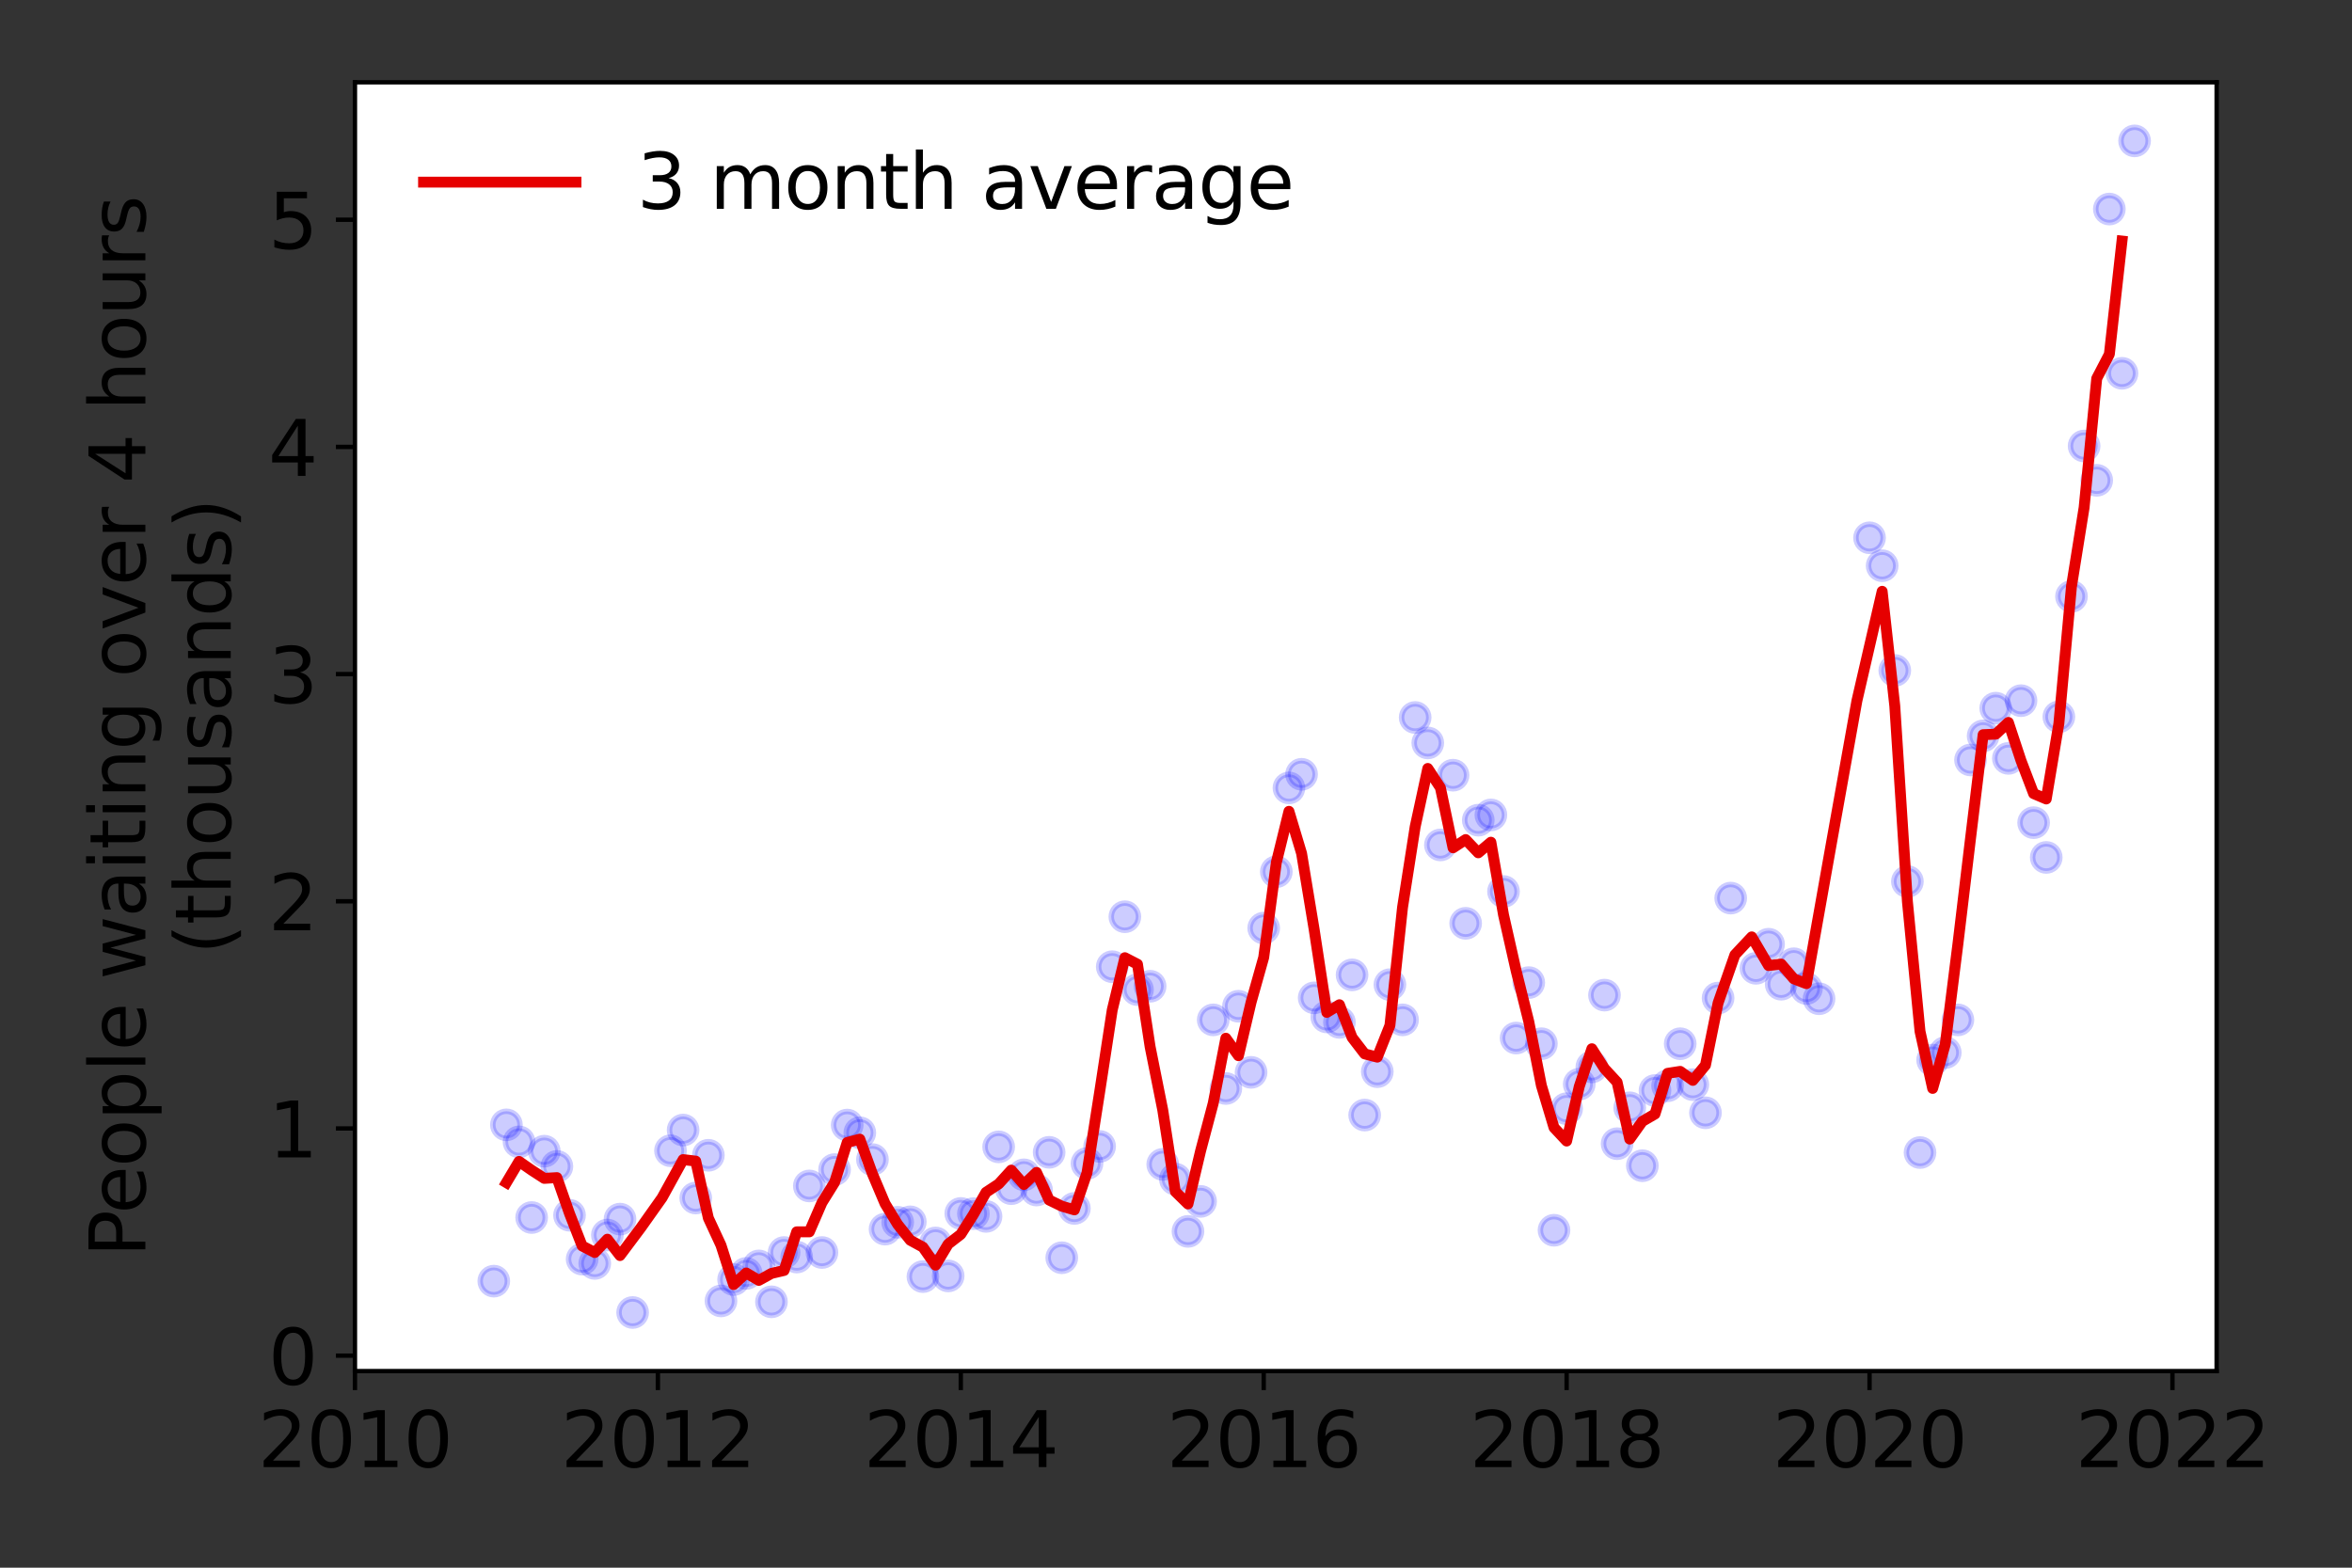 <?xml version="1.0" encoding="utf-8" standalone="no"?>
<!DOCTYPE svg PUBLIC "-//W3C//DTD SVG 1.1//EN"
  "http://www.w3.org/Graphics/SVG/1.1/DTD/svg11.dtd">
<svg height="288pt" version="1.1" viewBox="0 0 432 288" width="432pt" xmlns="http://www.w3.org/2000/svg" xmlns:xlink="http://www.w3.org/1999/xlink">
 <rect x="0" y="0" width="432" height="288" fill="#333333" stroke="none"/>
 <defs>
  <style type="text/css">*{stroke-linecap:butt;stroke-linejoin:round;}</style>
 </defs>
 <g id="figure_1">
  <g id="patch_1">
   <path d="M 0 288 
L 432 288 
L 432 0 
L 0 0 
z
" style="fill:none;"/>
  </g>
  <g id="axes_1">
   <g id="patch_2">
    <path d="M 65.195 251.88 
L 407.137 251.88 
L 407.137 15.12 
L 65.195 15.12 
z
" style="fill:#ffffff;"/>
   </g>
   <g id="matplotlib.axis_1">
    <g id="xtick_1">
     <g id="line2d_1">
      <defs>
       <path d="M 0 0 
L 0 3.5 
" id="m768b452437" style="stroke:#000000;stroke-width:0.8;"/>
      </defs>
      <g>
       <use style="stroke:#000000;stroke-width:0.8;" x="65.195" xlink:href="#m768b452437" y="251.88"/>
      </g>
     </g>
     <g id="text_1">
      <!-- 2010 -->
      <g transform="translate(47.38 269.518)scale(0.14 -0.14)">
       <defs>
        <path d="M 1228 531 
L 3431 531 
L 3431 0 
L 469 0 
L 469 531 
Q 828 903 1448 1529 
Q 2069 2156 2228 2338 
Q 2531 2678 2651 2914 
Q 2772 3150 2772 3378 
Q 2772 3750 2511 3984 
Q 2250 4219 1831 4219 
Q 1534 4219 1204 4116 
Q 875 4013 500 3803 
L 500 4441 
Q 881 4594 1212 4672 
Q 1544 4750 1819 4750 
Q 2544 4750 2975 4387 
Q 3406 4025 3406 3419 
Q 3406 3131 3298 2873 
Q 3191 2616 2906 2266 
Q 2828 2175 2409 1742 
Q 1991 1309 1228 531 
z
" id="DejaVuSans-32" transform="scale(0.016)"/>
        <path d="M 2034 4250 
Q 1547 4250 1301 3770 
Q 1056 3291 1056 2328 
Q 1056 1369 1301 889 
Q 1547 409 2034 409 
Q 2525 409 2770 889 
Q 3016 1369 3016 2328 
Q 3016 3291 2770 3770 
Q 2525 4250 2034 4250 
z
M 2034 4750 
Q 2819 4750 3233 4129 
Q 3647 3509 3647 2328 
Q 3647 1150 3233 529 
Q 2819 -91 2034 -91 
Q 1250 -91 836 529 
Q 422 1150 422 2328 
Q 422 3509 836 4129 
Q 1250 4750 2034 4750 
z
" id="DejaVuSans-30" transform="scale(0.016)"/>
        <path d="M 794 531 
L 1825 531 
L 1825 4091 
L 703 3866 
L 703 4441 
L 1819 4666 
L 2450 4666 
L 2450 531 
L 3481 531 
L 3481 0 
L 794 0 
L 794 531 
z
" id="DejaVuSans-31" transform="scale(0.016)"/>
       </defs>
       <use xlink:href="#DejaVuSans-32"/>
       <use x="63.623" xlink:href="#DejaVuSans-30"/>
       <use x="127.246" xlink:href="#DejaVuSans-31"/>
       <use x="190.869" xlink:href="#DejaVuSans-30"/>
      </g>
     </g>
    </g>
    <g id="xtick_2">
     <g id="line2d_2">
      <g>
       <use style="stroke:#000000;stroke-width:0.8;" x="120.833" xlink:href="#m768b452437" y="251.88"/>
      </g>
     </g>
     <g id="text_2">
      <!-- 2012 -->
      <g transform="translate(103.018 269.518)scale(0.14 -0.14)">
       <use xlink:href="#DejaVuSans-32"/>
       <use x="63.623" xlink:href="#DejaVuSans-30"/>
       <use x="127.246" xlink:href="#DejaVuSans-31"/>
       <use x="190.869" xlink:href="#DejaVuSans-32"/>
      </g>
     </g>
    </g>
    <g id="xtick_3">
     <g id="line2d_3">
      <g>
       <use style="stroke:#000000;stroke-width:0.8;" x="176.471" xlink:href="#m768b452437" y="251.88"/>
      </g>
     </g>
     <g id="text_3">
      <!-- 2014 -->
      <g transform="translate(158.656 269.518)scale(0.14 -0.14)">
       <defs>
        <path d="M 2419 4116 
L 825 1625 
L 2419 1625 
L 2419 4116 
z
M 2253 4666 
L 3047 4666 
L 3047 1625 
L 3713 1625 
L 3713 1100 
L 3047 1100 
L 3047 0 
L 2419 0 
L 2419 1100 
L 313 1100 
L 313 1709 
L 2253 4666 
z
" id="DejaVuSans-34" transform="scale(0.016)"/>
       </defs>
       <use xlink:href="#DejaVuSans-32"/>
       <use x="63.623" xlink:href="#DejaVuSans-30"/>
       <use x="127.246" xlink:href="#DejaVuSans-31"/>
       <use x="190.869" xlink:href="#DejaVuSans-34"/>
      </g>
     </g>
    </g>
    <g id="xtick_4">
     <g id="line2d_4">
      <g>
       <use style="stroke:#000000;stroke-width:0.8;" x="232.109" xlink:href="#m768b452437" y="251.88"/>
      </g>
     </g>
     <g id="text_4">
      <!-- 2016 -->
      <g transform="translate(214.294 269.518)scale(0.14 -0.14)">
       <defs>
        <path d="M 2113 2584 
Q 1688 2584 1439 2293 
Q 1191 2003 1191 1497 
Q 1191 994 1439 701 
Q 1688 409 2113 409 
Q 2538 409 2786 701 
Q 3034 994 3034 1497 
Q 3034 2003 2786 2293 
Q 2538 2584 2113 2584 
z
M 3366 4563 
L 3366 3988 
Q 3128 4100 2886 4159 
Q 2644 4219 2406 4219 
Q 1781 4219 1451 3797 
Q 1122 3375 1075 2522 
Q 1259 2794 1537 2939 
Q 1816 3084 2150 3084 
Q 2853 3084 3261 2657 
Q 3669 2231 3669 1497 
Q 3669 778 3244 343 
Q 2819 -91 2113 -91 
Q 1303 -91 875 529 
Q 447 1150 447 2328 
Q 447 3434 972 4092 
Q 1497 4750 2381 4750 
Q 2619 4750 2861 4703 
Q 3103 4656 3366 4563 
z
" id="DejaVuSans-36" transform="scale(0.016)"/>
       </defs>
       <use xlink:href="#DejaVuSans-32"/>
       <use x="63.623" xlink:href="#DejaVuSans-30"/>
       <use x="127.246" xlink:href="#DejaVuSans-31"/>
       <use x="190.869" xlink:href="#DejaVuSans-36"/>
      </g>
     </g>
    </g>
    <g id="xtick_5">
     <g id="line2d_5">
      <g>
       <use style="stroke:#000000;stroke-width:0.8;" x="287.747" xlink:href="#m768b452437" y="251.88"/>
      </g>
     </g>
     <g id="text_5">
      <!-- 2018 -->
      <g transform="translate(269.932 269.518)scale(0.14 -0.14)">
       <defs>
        <path d="M 2034 2216 
Q 1584 2216 1326 1975 
Q 1069 1734 1069 1313 
Q 1069 891 1326 650 
Q 1584 409 2034 409 
Q 2484 409 2743 651 
Q 3003 894 3003 1313 
Q 3003 1734 2745 1975 
Q 2488 2216 2034 2216 
z
M 1403 2484 
Q 997 2584 770 2862 
Q 544 3141 544 3541 
Q 544 4100 942 4425 
Q 1341 4750 2034 4750 
Q 2731 4750 3128 4425 
Q 3525 4100 3525 3541 
Q 3525 3141 3298 2862 
Q 3072 2584 2669 2484 
Q 3125 2378 3379 2068 
Q 3634 1759 3634 1313 
Q 3634 634 3220 271 
Q 2806 -91 2034 -91 
Q 1263 -91 848 271 
Q 434 634 434 1313 
Q 434 1759 690 2068 
Q 947 2378 1403 2484 
z
M 1172 3481 
Q 1172 3119 1398 2916 
Q 1625 2713 2034 2713 
Q 2441 2713 2670 2916 
Q 2900 3119 2900 3481 
Q 2900 3844 2670 4047 
Q 2441 4250 2034 4250 
Q 1625 4250 1398 4047 
Q 1172 3844 1172 3481 
z
" id="DejaVuSans-38" transform="scale(0.016)"/>
       </defs>
       <use xlink:href="#DejaVuSans-32"/>
       <use x="63.623" xlink:href="#DejaVuSans-30"/>
       <use x="127.246" xlink:href="#DejaVuSans-31"/>
       <use x="190.869" xlink:href="#DejaVuSans-38"/>
      </g>
     </g>
    </g>
    <g id="xtick_6">
     <g id="line2d_6">
      <g>
       <use style="stroke:#000000;stroke-width:0.8;" x="343.385" xlink:href="#m768b452437" y="251.88"/>
      </g>
     </g>
     <g id="text_6">
      <!-- 2020 -->
      <g transform="translate(325.57 269.518)scale(0.14 -0.14)">
       <use xlink:href="#DejaVuSans-32"/>
       <use x="63.623" xlink:href="#DejaVuSans-30"/>
       <use x="127.246" xlink:href="#DejaVuSans-32"/>
       <use x="190.869" xlink:href="#DejaVuSans-30"/>
      </g>
     </g>
    </g>
    <g id="xtick_7">
     <g id="line2d_7">
      <g>
       <use style="stroke:#000000;stroke-width:0.8;" x="399.023" xlink:href="#m768b452437" y="251.88"/>
      </g>
     </g>
     <g id="text_7">
      <!-- 2022 -->
      <g transform="translate(381.208 269.518)scale(0.14 -0.14)">
       <use xlink:href="#DejaVuSans-32"/>
       <use x="63.623" xlink:href="#DejaVuSans-30"/>
       <use x="127.246" xlink:href="#DejaVuSans-32"/>
       <use x="190.869" xlink:href="#DejaVuSans-32"/>
      </g>
     </g>
    </g>
   </g>
   <g id="matplotlib.axis_2">
    <g id="ytick_1">
     <g id="line2d_8">
      <defs>
       <path d="M 0 0 
L -3.5 0 
" id="m86d248a965" style="stroke:#000000;stroke-width:0.8;"/>
      </defs>
      <g>
       <use style="stroke:#000000;stroke-width:0.8;" x="65.195" xlink:href="#m86d248a965" y="249.048"/>
      </g>
     </g>
     <g id="text_8">
      <!-- 0 -->
      <g transform="translate(49.288 254.367)scale(0.14 -0.14)">
       <use xlink:href="#DejaVuSans-30"/>
      </g>
     </g>
    </g>
    <g id="ytick_2">
     <g id="line2d_9">
      <g>
       <use style="stroke:#000000;stroke-width:0.8;" x="65.195" xlink:href="#m86d248a965" y="207.311"/>
      </g>
     </g>
     <g id="text_9">
      <!-- 1 -->
      <g transform="translate(49.288 212.63)scale(0.14 -0.14)">
       <use xlink:href="#DejaVuSans-31"/>
      </g>
     </g>
    </g>
    <g id="ytick_3">
     <g id="line2d_10">
      <g>
       <use style="stroke:#000000;stroke-width:0.8;" x="65.195" xlink:href="#m86d248a965" y="165.575"/>
      </g>
     </g>
     <g id="text_10">
      <!-- 2 -->
      <g transform="translate(49.288 170.894)scale(0.14 -0.14)">
       <use xlink:href="#DejaVuSans-32"/>
      </g>
     </g>
    </g>
    <g id="ytick_4">
     <g id="line2d_11">
      <g>
       <use style="stroke:#000000;stroke-width:0.8;" x="65.195" xlink:href="#m86d248a965" y="123.838"/>
      </g>
     </g>
     <g id="text_11">
      <!-- 3 -->
      <g transform="translate(49.288 129.157)scale(0.14 -0.14)">
       <defs>
        <path d="M 2597 2516 
Q 3050 2419 3304 2112 
Q 3559 1806 3559 1356 
Q 3559 666 3084 287 
Q 2609 -91 1734 -91 
Q 1441 -91 1130 -33 
Q 819 25 488 141 
L 488 750 
Q 750 597 1062 519 
Q 1375 441 1716 441 
Q 2309 441 2620 675 
Q 2931 909 2931 1356 
Q 2931 1769 2642 2001 
Q 2353 2234 1838 2234 
L 1294 2234 
L 1294 2753 
L 1863 2753 
Q 2328 2753 2575 2939 
Q 2822 3125 2822 3475 
Q 2822 3834 2567 4026 
Q 2313 4219 1838 4219 
Q 1578 4219 1281 4162 
Q 984 4106 628 3988 
L 628 4550 
Q 988 4650 1302 4700 
Q 1616 4750 1894 4750 
Q 2613 4750 3031 4423 
Q 3450 4097 3450 3541 
Q 3450 3153 3228 2886 
Q 3006 2619 2597 2516 
z
" id="DejaVuSans-33" transform="scale(0.016)"/>
       </defs>
       <use xlink:href="#DejaVuSans-33"/>
      </g>
     </g>
    </g>
    <g id="ytick_5">
     <g id="line2d_12">
      <g>
       <use style="stroke:#000000;stroke-width:0.8;" x="65.195" xlink:href="#m86d248a965" y="82.101"/>
      </g>
     </g>
     <g id="text_12">
      <!-- 4 -->
      <g transform="translate(49.288 87.42)scale(0.14 -0.14)">
       <use xlink:href="#DejaVuSans-34"/>
      </g>
     </g>
    </g>
    <g id="ytick_6">
     <g id="line2d_13">
      <g>
       <use style="stroke:#000000;stroke-width:0.8;" x="65.195" xlink:href="#m86d248a965" y="40.364"/>
      </g>
     </g>
     <g id="text_13">
      <!-- 5 -->
      <g transform="translate(49.288 45.683)scale(0.14 -0.14)">
       <defs>
        <path d="M 691 4666 
L 3169 4666 
L 3169 4134 
L 1269 4134 
L 1269 2991 
Q 1406 3038 1543 3061 
Q 1681 3084 1819 3084 
Q 2600 3084 3056 2656 
Q 3513 2228 3513 1497 
Q 3513 744 3044 326 
Q 2575 -91 1722 -91 
Q 1428 -91 1123 -41 
Q 819 9 494 109 
L 494 744 
Q 775 591 1075 516 
Q 1375 441 1709 441 
Q 2250 441 2565 725 
Q 2881 1009 2881 1497 
Q 2881 1984 2565 2268 
Q 2250 2553 1709 2553 
Q 1456 2553 1204 2497 
Q 953 2441 691 2322 
L 691 4666 
z
" id="DejaVuSans-35" transform="scale(0.016)"/>
       </defs>
       <use xlink:href="#DejaVuSans-35"/>
      </g>
     </g>
    </g>
    <g id="text_14">
     <!-- People waiting over 4 hours -->
     <g transform="translate(26.699 230.925)rotate(-90)scale(0.14 -0.14)">
      <defs>
       <path d="M 1259 4147 
L 1259 2394 
L 2053 2394 
Q 2494 2394 2734 2622 
Q 2975 2850 2975 3272 
Q 2975 3691 2734 3919 
Q 2494 4147 2053 4147 
L 1259 4147 
z
M 628 4666 
L 2053 4666 
Q 2838 4666 3239 4311 
Q 3641 3956 3641 3272 
Q 3641 2581 3239 2228 
Q 2838 1875 2053 1875 
L 1259 1875 
L 1259 0 
L 628 0 
L 628 4666 
z
" id="DejaVuSans-50" transform="scale(0.016)"/>
       <path d="M 3597 1894 
L 3597 1613 
L 953 1613 
Q 991 1019 1311 708 
Q 1631 397 2203 397 
Q 2534 397 2845 478 
Q 3156 559 3463 722 
L 3463 178 
Q 3153 47 2828 -22 
Q 2503 -91 2169 -91 
Q 1331 -91 842 396 
Q 353 884 353 1716 
Q 353 2575 817 3079 
Q 1281 3584 2069 3584 
Q 2775 3584 3186 3129 
Q 3597 2675 3597 1894 
z
M 3022 2063 
Q 3016 2534 2758 2815 
Q 2500 3097 2075 3097 
Q 1594 3097 1305 2825 
Q 1016 2553 972 2059 
L 3022 2063 
z
" id="DejaVuSans-65" transform="scale(0.016)"/>
       <path d="M 1959 3097 
Q 1497 3097 1228 2736 
Q 959 2375 959 1747 
Q 959 1119 1226 758 
Q 1494 397 1959 397 
Q 2419 397 2687 759 
Q 2956 1122 2956 1747 
Q 2956 2369 2687 2733 
Q 2419 3097 1959 3097 
z
M 1959 3584 
Q 2709 3584 3137 3096 
Q 3566 2609 3566 1747 
Q 3566 888 3137 398 
Q 2709 -91 1959 -91 
Q 1206 -91 779 398 
Q 353 888 353 1747 
Q 353 2609 779 3096 
Q 1206 3584 1959 3584 
z
" id="DejaVuSans-6f" transform="scale(0.016)"/>
       <path d="M 1159 525 
L 1159 -1331 
L 581 -1331 
L 581 3500 
L 1159 3500 
L 1159 2969 
Q 1341 3281 1617 3432 
Q 1894 3584 2278 3584 
Q 2916 3584 3314 3078 
Q 3713 2572 3713 1747 
Q 3713 922 3314 415 
Q 2916 -91 2278 -91 
Q 1894 -91 1617 61 
Q 1341 213 1159 525 
z
M 3116 1747 
Q 3116 2381 2855 2742 
Q 2594 3103 2138 3103 
Q 1681 3103 1420 2742 
Q 1159 2381 1159 1747 
Q 1159 1113 1420 752 
Q 1681 391 2138 391 
Q 2594 391 2855 752 
Q 3116 1113 3116 1747 
z
" id="DejaVuSans-70" transform="scale(0.016)"/>
       <path d="M 603 4863 
L 1178 4863 
L 1178 0 
L 603 0 
L 603 4863 
z
" id="DejaVuSans-6c" transform="scale(0.016)"/>
       <path id="DejaVuSans-20" transform="scale(0.016)"/>
       <path d="M 269 3500 
L 844 3500 
L 1563 769 
L 2278 3500 
L 2956 3500 
L 3675 769 
L 4391 3500 
L 4966 3500 
L 4050 0 
L 3372 0 
L 2619 2869 
L 1863 0 
L 1184 0 
L 269 3500 
z
" id="DejaVuSans-77" transform="scale(0.016)"/>
       <path d="M 2194 1759 
Q 1497 1759 1228 1600 
Q 959 1441 959 1056 
Q 959 750 1161 570 
Q 1363 391 1709 391 
Q 2188 391 2477 730 
Q 2766 1069 2766 1631 
L 2766 1759 
L 2194 1759 
z
M 3341 1997 
L 3341 0 
L 2766 0 
L 2766 531 
Q 2569 213 2275 61 
Q 1981 -91 1556 -91 
Q 1019 -91 701 211 
Q 384 513 384 1019 
Q 384 1609 779 1909 
Q 1175 2209 1959 2209 
L 2766 2209 
L 2766 2266 
Q 2766 2663 2505 2880 
Q 2244 3097 1772 3097 
Q 1472 3097 1187 3025 
Q 903 2953 641 2809 
L 641 3341 
Q 956 3463 1253 3523 
Q 1550 3584 1831 3584 
Q 2591 3584 2966 3190 
Q 3341 2797 3341 1997 
z
" id="DejaVuSans-61" transform="scale(0.016)"/>
       <path d="M 603 3500 
L 1178 3500 
L 1178 0 
L 603 0 
L 603 3500 
z
M 603 4863 
L 1178 4863 
L 1178 4134 
L 603 4134 
L 603 4863 
z
" id="DejaVuSans-69" transform="scale(0.016)"/>
       <path d="M 1172 4494 
L 1172 3500 
L 2356 3500 
L 2356 3053 
L 1172 3053 
L 1172 1153 
Q 1172 725 1289 603 
Q 1406 481 1766 481 
L 2356 481 
L 2356 0 
L 1766 0 
Q 1100 0 847 248 
Q 594 497 594 1153 
L 594 3053 
L 172 3053 
L 172 3500 
L 594 3500 
L 594 4494 
L 1172 4494 
z
" id="DejaVuSans-74" transform="scale(0.016)"/>
       <path d="M 3513 2113 
L 3513 0 
L 2938 0 
L 2938 2094 
Q 2938 2591 2744 2837 
Q 2550 3084 2163 3084 
Q 1697 3084 1428 2787 
Q 1159 2491 1159 1978 
L 1159 0 
L 581 0 
L 581 3500 
L 1159 3500 
L 1159 2956 
Q 1366 3272 1645 3428 
Q 1925 3584 2291 3584 
Q 2894 3584 3203 3211 
Q 3513 2838 3513 2113 
z
" id="DejaVuSans-6e" transform="scale(0.016)"/>
       <path d="M 2906 1791 
Q 2906 2416 2648 2759 
Q 2391 3103 1925 3103 
Q 1463 3103 1205 2759 
Q 947 2416 947 1791 
Q 947 1169 1205 825 
Q 1463 481 1925 481 
Q 2391 481 2648 825 
Q 2906 1169 2906 1791 
z
M 3481 434 
Q 3481 -459 3084 -895 
Q 2688 -1331 1869 -1331 
Q 1566 -1331 1297 -1286 
Q 1028 -1241 775 -1147 
L 775 -588 
Q 1028 -725 1275 -790 
Q 1522 -856 1778 -856 
Q 2344 -856 2625 -561 
Q 2906 -266 2906 331 
L 2906 616 
Q 2728 306 2450 153 
Q 2172 0 1784 0 
Q 1141 0 747 490 
Q 353 981 353 1791 
Q 353 2603 747 3093 
Q 1141 3584 1784 3584 
Q 2172 3584 2450 3431 
Q 2728 3278 2906 2969 
L 2906 3500 
L 3481 3500 
L 3481 434 
z
" id="DejaVuSans-67" transform="scale(0.016)"/>
       <path d="M 191 3500 
L 800 3500 
L 1894 563 
L 2988 3500 
L 3597 3500 
L 2284 0 
L 1503 0 
L 191 3500 
z
" id="DejaVuSans-76" transform="scale(0.016)"/>
       <path d="M 2631 2963 
Q 2534 3019 2420 3045 
Q 2306 3072 2169 3072 
Q 1681 3072 1420 2755 
Q 1159 2438 1159 1844 
L 1159 0 
L 581 0 
L 581 3500 
L 1159 3500 
L 1159 2956 
Q 1341 3275 1631 3429 
Q 1922 3584 2338 3584 
Q 2397 3584 2469 3576 
Q 2541 3569 2628 3553 
L 2631 2963 
z
" id="DejaVuSans-72" transform="scale(0.016)"/>
       <path d="M 3513 2113 
L 3513 0 
L 2938 0 
L 2938 2094 
Q 2938 2591 2744 2837 
Q 2550 3084 2163 3084 
Q 1697 3084 1428 2787 
Q 1159 2491 1159 1978 
L 1159 0 
L 581 0 
L 581 4863 
L 1159 4863 
L 1159 2956 
Q 1366 3272 1645 3428 
Q 1925 3584 2291 3584 
Q 2894 3584 3203 3211 
Q 3513 2838 3513 2113 
z
" id="DejaVuSans-68" transform="scale(0.016)"/>
       <path d="M 544 1381 
L 544 3500 
L 1119 3500 
L 1119 1403 
Q 1119 906 1312 657 
Q 1506 409 1894 409 
Q 2359 409 2629 706 
Q 2900 1003 2900 1516 
L 2900 3500 
L 3475 3500 
L 3475 0 
L 2900 0 
L 2900 538 
Q 2691 219 2414 64 
Q 2138 -91 1772 -91 
Q 1169 -91 856 284 
Q 544 659 544 1381 
z
M 1991 3584 
L 1991 3584 
z
" id="DejaVuSans-75" transform="scale(0.016)"/>
       <path d="M 2834 3397 
L 2834 2853 
Q 2591 2978 2328 3040 
Q 2066 3103 1784 3103 
Q 1356 3103 1142 2972 
Q 928 2841 928 2578 
Q 928 2378 1081 2264 
Q 1234 2150 1697 2047 
L 1894 2003 
Q 2506 1872 2764 1633 
Q 3022 1394 3022 966 
Q 3022 478 2636 193 
Q 2250 -91 1575 -91 
Q 1294 -91 989 -36 
Q 684 19 347 128 
L 347 722 
Q 666 556 975 473 
Q 1284 391 1588 391 
Q 1994 391 2212 530 
Q 2431 669 2431 922 
Q 2431 1156 2273 1281 
Q 2116 1406 1581 1522 
L 1381 1569 
Q 847 1681 609 1914 
Q 372 2147 372 2553 
Q 372 3047 722 3315 
Q 1072 3584 1716 3584 
Q 2034 3584 2315 3537 
Q 2597 3491 2834 3397 
z
" id="DejaVuSans-73" transform="scale(0.016)"/>
      </defs>
      <use xlink:href="#DejaVuSans-50"/>
      <use x="56.678" xlink:href="#DejaVuSans-65"/>
      <use x="118.201" xlink:href="#DejaVuSans-6f"/>
      <use x="179.383" xlink:href="#DejaVuSans-70"/>
      <use x="242.859" xlink:href="#DejaVuSans-6c"/>
      <use x="270.643" xlink:href="#DejaVuSans-65"/>
      <use x="332.166" xlink:href="#DejaVuSans-20"/>
      <use x="363.953" xlink:href="#DejaVuSans-77"/>
      <use x="445.74" xlink:href="#DejaVuSans-61"/>
      <use x="507.02" xlink:href="#DejaVuSans-69"/>
      <use x="534.803" xlink:href="#DejaVuSans-74"/>
      <use x="574.012" xlink:href="#DejaVuSans-69"/>
      <use x="601.795" xlink:href="#DejaVuSans-6e"/>
      <use x="665.174" xlink:href="#DejaVuSans-67"/>
      <use x="728.65" xlink:href="#DejaVuSans-20"/>
      <use x="760.438" xlink:href="#DejaVuSans-6f"/>
      <use x="821.619" xlink:href="#DejaVuSans-76"/>
      <use x="880.799" xlink:href="#DejaVuSans-65"/>
      <use x="942.322" xlink:href="#DejaVuSans-72"/>
      <use x="983.436" xlink:href="#DejaVuSans-20"/>
      <use x="1015.223" xlink:href="#DejaVuSans-34"/>
      <use x="1078.846" xlink:href="#DejaVuSans-20"/>
      <use x="1110.633" xlink:href="#DejaVuSans-68"/>
      <use x="1174.012" xlink:href="#DejaVuSans-6f"/>
      <use x="1235.193" xlink:href="#DejaVuSans-75"/>
      <use x="1298.572" xlink:href="#DejaVuSans-72"/>
      <use x="1339.686" xlink:href="#DejaVuSans-73"/>
     </g>
     <!-- (thousands) -->
     <g transform="translate(42.376 175.325)rotate(-90)scale(0.14 -0.14)">
      <defs>
       <path d="M 1984 4856 
Q 1566 4138 1362 3434 
Q 1159 2731 1159 2009 
Q 1159 1288 1364 580 
Q 1569 -128 1984 -844 
L 1484 -844 
Q 1016 -109 783 600 
Q 550 1309 550 2009 
Q 550 2706 781 3412 
Q 1013 4119 1484 4856 
L 1984 4856 
z
" id="DejaVuSans-28" transform="scale(0.016)"/>
       <path d="M 2906 2969 
L 2906 4863 
L 3481 4863 
L 3481 0 
L 2906 0 
L 2906 525 
Q 2725 213 2448 61 
Q 2172 -91 1784 -91 
Q 1150 -91 751 415 
Q 353 922 353 1747 
Q 353 2572 751 3078 
Q 1150 3584 1784 3584 
Q 2172 3584 2448 3432 
Q 2725 3281 2906 2969 
z
M 947 1747 
Q 947 1113 1208 752 
Q 1469 391 1925 391 
Q 2381 391 2643 752 
Q 2906 1113 2906 1747 
Q 2906 2381 2643 2742 
Q 2381 3103 1925 3103 
Q 1469 3103 1208 2742 
Q 947 2381 947 1747 
z
" id="DejaVuSans-64" transform="scale(0.016)"/>
       <path d="M 513 4856 
L 1013 4856 
Q 1481 4119 1714 3412 
Q 1947 2706 1947 2009 
Q 1947 1309 1714 600 
Q 1481 -109 1013 -844 
L 513 -844 
Q 928 -128 1133 580 
Q 1338 1288 1338 2009 
Q 1338 2731 1133 3434 
Q 928 4138 513 4856 
z
" id="DejaVuSans-29" transform="scale(0.016)"/>
      </defs>
      <use xlink:href="#DejaVuSans-28"/>
      <use x="39.014" xlink:href="#DejaVuSans-74"/>
      <use x="78.223" xlink:href="#DejaVuSans-68"/>
      <use x="141.602" xlink:href="#DejaVuSans-6f"/>
      <use x="202.783" xlink:href="#DejaVuSans-75"/>
      <use x="266.162" xlink:href="#DejaVuSans-73"/>
      <use x="318.262" xlink:href="#DejaVuSans-61"/>
      <use x="379.541" xlink:href="#DejaVuSans-6e"/>
      <use x="442.92" xlink:href="#DejaVuSans-64"/>
      <use x="506.396" xlink:href="#DejaVuSans-73"/>
      <use x="558.496" xlink:href="#DejaVuSans-29"/>
     </g>
    </g>
   </g>
   <g id="line2d_14">
    <defs>
     <path d="M 0 2.5 
C 0.663 2.5 1.299 2.237 1.768 1.768 
C 2.237 1.299 2.5 0.663 2.5 0 
C 2.5 -0.663 2.237 -1.299 1.768 -1.768 
C 1.299 -2.237 0.663 -2.5 0 -2.5 
C -0.663 -2.5 -1.299 -2.237 -1.768 -1.768 
C -2.237 -1.299 -2.5 -0.663 -2.5 0 
C -2.5 0.663 -2.237 1.299 -1.768 1.768 
C -1.299 2.237 -0.663 2.5 0 2.5 
z
" id="mc123f4f062" style="stroke:#0000ff;stroke-opacity:0.2;"/>
    </defs>
    <g clip-path="url(#p9d16d7fed8)">
     <use style="fill:#0000ff;fill-opacity:0.2;stroke:#0000ff;stroke-opacity:0.2;" x="392.068" xlink:href="#mc123f4f062" y="25.882"/>
     <use style="fill:#0000ff;fill-opacity:0.2;stroke:#0000ff;stroke-opacity:0.2;" x="389.75" xlink:href="#mc123f4f062" y="68.579"/>
     <use style="fill:#0000ff;fill-opacity:0.2;stroke:#0000ff;stroke-opacity:0.2;" x="387.432" xlink:href="#mc123f4f062" y="38.403"/>
     <use style="fill:#0000ff;fill-opacity:0.2;stroke:#0000ff;stroke-opacity:0.2;" x="385.114" xlink:href="#mc123f4f062" y="88.237"/>
     <use style="fill:#0000ff;fill-opacity:0.2;stroke:#0000ff;stroke-opacity:0.2;" x="382.795" xlink:href="#mc123f4f062" y="81.934"/>
     <use style="fill:#0000ff;fill-opacity:0.2;stroke:#0000ff;stroke-opacity:0.2;" x="380.477" xlink:href="#mc123f4f062" y="109.564"/>
     <use style="fill:#0000ff;fill-opacity:0.2;stroke:#0000ff;stroke-opacity:0.2;" x="378.159" xlink:href="#mc123f4f062" y="131.684"/>
     <use style="fill:#0000ff;fill-opacity:0.2;stroke:#0000ff;stroke-opacity:0.2;" x="375.841" xlink:href="#mc123f4f062" y="157.519"/>
     <use style="fill:#0000ff;fill-opacity:0.2;stroke:#0000ff;stroke-opacity:0.2;" x="373.522" xlink:href="#mc123f4f062" y="151.134"/>
     <use style="fill:#0000ff;fill-opacity:0.2;stroke:#0000ff;stroke-opacity:0.2;" x="371.204" xlink:href="#mc123f4f062" y="128.721"/>
     <use style="fill:#0000ff;fill-opacity:0.2;stroke:#0000ff;stroke-opacity:0.2;" x="368.886" xlink:href="#mc123f4f062" y="139.322"/>
     <use style="fill:#0000ff;fill-opacity:0.2;stroke:#0000ff;stroke-opacity:0.2;" x="366.568" xlink:href="#mc123f4f062" y="130.098"/>
     <use style="fill:#0000ff;fill-opacity:0.2;stroke:#0000ff;stroke-opacity:0.2;" x="364.249" xlink:href="#mc123f4f062" y="135.19"/>
     <use style="fill:#0000ff;fill-opacity:0.2;stroke:#0000ff;stroke-opacity:0.2;" x="361.931" xlink:href="#mc123f4f062" y="139.614"/>
     <use style="fill:#0000ff;fill-opacity:0.2;stroke:#0000ff;stroke-opacity:0.2;" x="359.613" xlink:href="#mc123f4f062" y="187.361"/>
     <use style="fill:#0000ff;fill-opacity:0.2;stroke:#0000ff;stroke-opacity:0.2;" x="357.295" xlink:href="#mc123f4f062" y="193.371"/>
     <use style="fill:#0000ff;fill-opacity:0.2;stroke:#0000ff;stroke-opacity:0.2;" x="354.976" xlink:href="#mc123f4f062" y="194.749"/>
     <use style="fill:#0000ff;fill-opacity:0.2;stroke:#0000ff;stroke-opacity:0.2;" x="352.658" xlink:href="#mc123f4f062" y="211.736"/>
     <use style="fill:#0000ff;fill-opacity:0.2;stroke:#0000ff;stroke-opacity:0.2;" x="350.34" xlink:href="#mc123f4f062" y="161.944"/>
     <use style="fill:#0000ff;fill-opacity:0.2;stroke:#0000ff;stroke-opacity:0.2;" x="348.022" xlink:href="#mc123f4f062" y="123.17"/>
     <use style="fill:#0000ff;fill-opacity:0.2;stroke:#0000ff;stroke-opacity:0.2;" x="345.703" xlink:href="#mc123f4f062" y="103.93"/>
     <use style="fill:#0000ff;fill-opacity:0.2;stroke:#0000ff;stroke-opacity:0.2;" x="343.385" xlink:href="#mc123f4f062" y="98.796"/>
     <use style="fill:#0000ff;fill-opacity:0.2;stroke:#0000ff;stroke-opacity:0.2;" x="334.112" xlink:href="#mc123f4f062" y="183.48"/>
     <use style="fill:#0000ff;fill-opacity:0.2;stroke:#0000ff;stroke-opacity:0.2;" x="331.794" xlink:href="#mc123f4f062" y="181.602"/>
     <use style="fill:#0000ff;fill-opacity:0.2;stroke:#0000ff;stroke-opacity:0.2;" x="329.476" xlink:href="#mc123f4f062" y="177.052"/>
     <use style="fill:#0000ff;fill-opacity:0.2;stroke:#0000ff;stroke-opacity:0.2;" x="327.157" xlink:href="#mc123f4f062" y="180.809"/>
     <use style="fill:#0000ff;fill-opacity:0.2;stroke:#0000ff;stroke-opacity:0.2;" x="324.839" xlink:href="#mc123f4f062" y="173.463"/>
     <use style="fill:#0000ff;fill-opacity:0.2;stroke:#0000ff;stroke-opacity:0.2;" x="322.521" xlink:href="#mc123f4f062" y="177.887"/>
     <use style="fill:#0000ff;fill-opacity:0.2;stroke:#0000ff;stroke-opacity:0.2;" x="317.884" xlink:href="#mc123f4f062" y="164.99"/>
     <use style="fill:#0000ff;fill-opacity:0.2;stroke:#0000ff;stroke-opacity:0.2;" x="315.566" xlink:href="#mc123f4f062" y="183.355"/>
     <use style="fill:#0000ff;fill-opacity:0.2;stroke:#0000ff;stroke-opacity:0.2;" x="313.248" xlink:href="#mc123f4f062" y="204.432"/>
     <use style="fill:#0000ff;fill-opacity:0.2;stroke:#0000ff;stroke-opacity:0.2;" x="310.93" xlink:href="#mc123f4f062" y="199.256"/>
     <use style="fill:#0000ff;fill-opacity:0.2;stroke:#0000ff;stroke-opacity:0.2;" x="308.611" xlink:href="#mc123f4f062" y="191.744"/>
     <use style="fill:#0000ff;fill-opacity:0.2;stroke:#0000ff;stroke-opacity:0.2;" x="306.293" xlink:href="#mc123f4f062" y="199.465"/>
     <use style="fill:#0000ff;fill-opacity:0.2;stroke:#0000ff;stroke-opacity:0.2;" x="303.975" xlink:href="#mc123f4f062" y="200.341"/>
     <use style="fill:#0000ff;fill-opacity:0.2;stroke:#0000ff;stroke-opacity:0.2;" x="301.657" xlink:href="#mc123f4f062" y="214.156"/>
     <use style="fill:#0000ff;fill-opacity:0.2;stroke:#0000ff;stroke-opacity:0.2;" x="299.338" xlink:href="#mc123f4f062" y="203.513"/>
     <use style="fill:#0000ff;fill-opacity:0.2;stroke:#0000ff;stroke-opacity:0.2;" x="297.02" xlink:href="#mc123f4f062" y="210.108"/>
     <use style="fill:#0000ff;fill-opacity:0.2;stroke:#0000ff;stroke-opacity:0.2;" x="294.702" xlink:href="#mc123f4f062" y="182.812"/>
     <use style="fill:#0000ff;fill-opacity:0.2;stroke:#0000ff;stroke-opacity:0.2;" x="292.384" xlink:href="#mc123f4f062" y="196.001"/>
     <use style="fill:#0000ff;fill-opacity:0.2;stroke:#0000ff;stroke-opacity:0.2;" x="290.065" xlink:href="#mc123f4f062" y="199.173"/>
     <use style="fill:#0000ff;fill-opacity:0.2;stroke:#0000ff;stroke-opacity:0.2;" x="287.747" xlink:href="#mc123f4f062" y="203.68"/>
     <use style="fill:#0000ff;fill-opacity:0.2;stroke:#0000ff;stroke-opacity:0.2;" x="285.429" xlink:href="#mc123f4f062" y="226.009"/>
     <use style="fill:#0000ff;fill-opacity:0.2;stroke:#0000ff;stroke-opacity:0.2;" x="283.111" xlink:href="#mc123f4f062" y="191.744"/>
     <use style="fill:#0000ff;fill-opacity:0.2;stroke:#0000ff;stroke-opacity:0.2;" x="280.792" xlink:href="#mc123f4f062" y="180.516"/>
     <use style="fill:#0000ff;fill-opacity:0.2;stroke:#0000ff;stroke-opacity:0.2;" x="278.474" xlink:href="#mc123f4f062" y="190.7"/>
     <use style="fill:#0000ff;fill-opacity:0.2;stroke:#0000ff;stroke-opacity:0.2;" x="276.156" xlink:href="#mc123f4f062" y="163.78"/>
     <use style="fill:#0000ff;fill-opacity:0.2;stroke:#0000ff;stroke-opacity:0.2;" x="273.838" xlink:href="#mc123f4f062" y="149.715"/>
     <use style="fill:#0000ff;fill-opacity:0.2;stroke:#0000ff;stroke-opacity:0.2;" x="271.519" xlink:href="#mc123f4f062" y="150.675"/>
     <use style="fill:#0000ff;fill-opacity:0.2;stroke:#0000ff;stroke-opacity:0.2;" x="269.201" xlink:href="#mc123f4f062" y="169.623"/>
     <use style="fill:#0000ff;fill-opacity:0.2;stroke:#0000ff;stroke-opacity:0.2;" x="266.883" xlink:href="#mc123f4f062" y="142.411"/>
     <use style="fill:#0000ff;fill-opacity:0.2;stroke:#0000ff;stroke-opacity:0.2;" x="264.565" xlink:href="#mc123f4f062" y="155.224"/>
     <use style="fill:#0000ff;fill-opacity:0.2;stroke:#0000ff;stroke-opacity:0.2;" x="262.246" xlink:href="#mc123f4f062" y="136.484"/>
     <use style="fill:#0000ff;fill-opacity:0.2;stroke:#0000ff;stroke-opacity:0.2;" x="259.928" xlink:href="#mc123f4f062" y="131.81"/>
     <use style="fill:#0000ff;fill-opacity:0.2;stroke:#0000ff;stroke-opacity:0.2;" x="257.61" xlink:href="#mc123f4f062" y="187.361"/>
     <use style="fill:#0000ff;fill-opacity:0.2;stroke:#0000ff;stroke-opacity:0.2;" x="255.292" xlink:href="#mc123f4f062" y="180.892"/>
     <use style="fill:#0000ff;fill-opacity:0.2;stroke:#0000ff;stroke-opacity:0.2;" x="252.973" xlink:href="#mc123f4f062" y="196.877"/>
     <use style="fill:#0000ff;fill-opacity:0.2;stroke:#0000ff;stroke-opacity:0.2;" x="250.655" xlink:href="#mc123f4f062" y="204.849"/>
     <use style="fill:#0000ff;fill-opacity:0.2;stroke:#0000ff;stroke-opacity:0.2;" x="248.337" xlink:href="#mc123f4f062" y="179.097"/>
     <use style="fill:#0000ff;fill-opacity:0.2;stroke:#0000ff;stroke-opacity:0.2;" x="246.019" xlink:href="#mc123f4f062" y="187.82"/>
     <use style="fill:#0000ff;fill-opacity:0.2;stroke:#0000ff;stroke-opacity:0.2;" x="243.7" xlink:href="#mc123f4f062" y="186.819"/>
     <use style="fill:#0000ff;fill-opacity:0.2;stroke:#0000ff;stroke-opacity:0.2;" x="241.382" xlink:href="#mc123f4f062" y="183.313"/>
     <use style="fill:#0000ff;fill-opacity:0.2;stroke:#0000ff;stroke-opacity:0.2;" x="239.064" xlink:href="#mc123f4f062" y="142.244"/>
     <use style="fill:#0000ff;fill-opacity:0.2;stroke:#0000ff;stroke-opacity:0.2;" x="236.746" xlink:href="#mc123f4f062" y="144.748"/>
     <use style="fill:#0000ff;fill-opacity:0.2;stroke:#0000ff;stroke-opacity:0.2;" x="234.427" xlink:href="#mc123f4f062" y="160.149"/>
     <use style="fill:#0000ff;fill-opacity:0.2;stroke:#0000ff;stroke-opacity:0.2;" x="232.109" xlink:href="#mc123f4f062" y="170.5"/>
     <use style="fill:#0000ff;fill-opacity:0.2;stroke:#0000ff;stroke-opacity:0.2;" x="229.791" xlink:href="#mc123f4f062" y="197.002"/>
     <use style="fill:#0000ff;fill-opacity:0.2;stroke:#0000ff;stroke-opacity:0.2;" x="227.473" xlink:href="#mc123f4f062" y="184.857"/>
     <use style="fill:#0000ff;fill-opacity:0.2;stroke:#0000ff;stroke-opacity:0.2;" x="225.154" xlink:href="#mc123f4f062" y="199.966"/>
     <use style="fill:#0000ff;fill-opacity:0.2;stroke:#0000ff;stroke-opacity:0.2;" x="222.836" xlink:href="#mc123f4f062" y="187.361"/>
     <use style="fill:#0000ff;fill-opacity:0.2;stroke:#0000ff;stroke-opacity:0.2;" x="220.518" xlink:href="#mc123f4f062" y="220.709"/>
     <use style="fill:#0000ff;fill-opacity:0.2;stroke:#0000ff;stroke-opacity:0.2;" x="218.2" xlink:href="#mc123f4f062" y="226.218"/>
     <use style="fill:#0000ff;fill-opacity:0.2;stroke:#0000ff;stroke-opacity:0.2;" x="215.881" xlink:href="#mc123f4f062" y="216.619"/>
     <use style="fill:#0000ff;fill-opacity:0.2;stroke:#0000ff;stroke-opacity:0.2;" x="213.563" xlink:href="#mc123f4f062" y="213.906"/>
     <use style="fill:#0000ff;fill-opacity:0.2;stroke:#0000ff;stroke-opacity:0.2;" x="211.245" xlink:href="#mc123f4f062" y="181.184"/>
     <use style="fill:#0000ff;fill-opacity:0.2;stroke:#0000ff;stroke-opacity:0.2;" x="208.927" xlink:href="#mc123f4f062" y="181.81"/>
     <use style="fill:#0000ff;fill-opacity:0.2;stroke:#0000ff;stroke-opacity:0.2;" x="206.608" xlink:href="#mc123f4f062" y="168.413"/>
     <use style="fill:#0000ff;fill-opacity:0.2;stroke:#0000ff;stroke-opacity:0.2;" x="204.29" xlink:href="#mc123f4f062" y="177.595"/>
     <use style="fill:#0000ff;fill-opacity:0.2;stroke:#0000ff;stroke-opacity:0.2;" x="201.972" xlink:href="#mc123f4f062" y="210.609"/>
     <use style="fill:#0000ff;fill-opacity:0.2;stroke:#0000ff;stroke-opacity:0.2;" x="199.654" xlink:href="#mc123f4f062" y="213.739"/>
     <use style="fill:#0000ff;fill-opacity:0.2;stroke:#0000ff;stroke-opacity:0.2;" x="197.335" xlink:href="#mc123f4f062" y="222.003"/>
     <use style="fill:#0000ff;fill-opacity:0.2;stroke:#0000ff;stroke-opacity:0.2;" x="195.017" xlink:href="#mc123f4f062" y="231.06"/>
     <use style="fill:#0000ff;fill-opacity:0.2;stroke:#0000ff;stroke-opacity:0.2;" x="192.699" xlink:href="#mc123f4f062" y="211.694"/>
     <use style="fill:#0000ff;fill-opacity:0.2;stroke:#0000ff;stroke-opacity:0.2;" x="190.381" xlink:href="#mc123f4f062" y="218.622"/>
     <use style="fill:#0000ff;fill-opacity:0.2;stroke:#0000ff;stroke-opacity:0.2;" x="188.062" xlink:href="#mc123f4f062" y="215.826"/>
     <use style="fill:#0000ff;fill-opacity:0.2;stroke:#0000ff;stroke-opacity:0.2;" x="185.744" xlink:href="#mc123f4f062" y="218.372"/>
     <use style="fill:#0000ff;fill-opacity:0.2;stroke:#0000ff;stroke-opacity:0.2;" x="183.426" xlink:href="#mc123f4f062" y="210.692"/>
     <use style="fill:#0000ff;fill-opacity:0.2;stroke:#0000ff;stroke-opacity:0.2;" x="181.108" xlink:href="#mc123f4f062" y="223.464"/>
     <use style="fill:#0000ff;fill-opacity:0.2;stroke:#0000ff;stroke-opacity:0.2;" x="178.789" xlink:href="#mc123f4f062" y="222.963"/>
     <use style="fill:#0000ff;fill-opacity:0.2;stroke:#0000ff;stroke-opacity:0.2;" x="176.471" xlink:href="#mc123f4f062" y="222.921"/>
     <use style="fill:#0000ff;fill-opacity:0.2;stroke:#0000ff;stroke-opacity:0.2;" x="174.153" xlink:href="#mc123f4f062" y="234.399"/>
     <use style="fill:#0000ff;fill-opacity:0.2;stroke:#0000ff;stroke-opacity:0.2;" x="171.835" xlink:href="#mc123f4f062" y="228.347"/>
     <use style="fill:#0000ff;fill-opacity:0.2;stroke:#0000ff;stroke-opacity:0.2;" x="169.516" xlink:href="#mc123f4f062" y="234.524"/>
     <use style="fill:#0000ff;fill-opacity:0.2;stroke:#0000ff;stroke-opacity:0.2;" x="167.198" xlink:href="#mc123f4f062" y="224.465"/>
     <use style="fill:#0000ff;fill-opacity:0.2;stroke:#0000ff;stroke-opacity:0.2;" x="164.88" xlink:href="#mc123f4f062" y="224.549"/>
     <use style="fill:#0000ff;fill-opacity:0.2;stroke:#0000ff;stroke-opacity:0.2;" x="162.562" xlink:href="#mc123f4f062" y="225.801"/>
     <use style="fill:#0000ff;fill-opacity:0.2;stroke:#0000ff;stroke-opacity:0.2;" x="160.243" xlink:href="#mc123f4f062" y="213.029"/>
     <use style="fill:#0000ff;fill-opacity:0.2;stroke:#0000ff;stroke-opacity:0.2;" x="157.925" xlink:href="#mc123f4f062" y="208.104"/>
     <use style="fill:#0000ff;fill-opacity:0.2;stroke:#0000ff;stroke-opacity:0.2;" x="155.607" xlink:href="#mc123f4f062" y="206.685"/>
     <use style="fill:#0000ff;fill-opacity:0.2;stroke:#0000ff;stroke-opacity:0.2;" x="153.289" xlink:href="#mc123f4f062" y="214.866"/>
     <use style="fill:#0000ff;fill-opacity:0.2;stroke:#0000ff;stroke-opacity:0.2;" x="150.97" xlink:href="#mc123f4f062" y="230.1"/>
     <use style="fill:#0000ff;fill-opacity:0.2;stroke:#0000ff;stroke-opacity:0.2;" x="148.652" xlink:href="#mc123f4f062" y="217.871"/>
     <use style="fill:#0000ff;fill-opacity:0.2;stroke:#0000ff;stroke-opacity:0.2;" x="146.334" xlink:href="#mc123f4f062" y="230.934"/>
     <use style="fill:#0000ff;fill-opacity:0.2;stroke:#0000ff;stroke-opacity:0.2;" x="144.016" xlink:href="#mc123f4f062" y="230.1"/>
     <use style="fill:#0000ff;fill-opacity:0.2;stroke:#0000ff;stroke-opacity:0.2;" x="141.697" xlink:href="#mc123f4f062" y="239.157"/>
     <use style="fill:#0000ff;fill-opacity:0.2;stroke:#0000ff;stroke-opacity:0.2;" x="139.379" xlink:href="#mc123f4f062" y="232.562"/>
     <use style="fill:#0000ff;fill-opacity:0.2;stroke:#0000ff;stroke-opacity:0.2;" x="137.061" xlink:href="#mc123f4f062" y="233.939"/>
     <use style="fill:#0000ff;fill-opacity:0.2;stroke:#0000ff;stroke-opacity:0.2;" x="134.743" xlink:href="#mc123f4f062" y="235.066"/>
     <use style="fill:#0000ff;fill-opacity:0.2;stroke:#0000ff;stroke-opacity:0.2;" x="132.424" xlink:href="#mc123f4f062" y="238.99"/>
     <use style="fill:#0000ff;fill-opacity:0.2;stroke:#0000ff;stroke-opacity:0.2;" x="130.106" xlink:href="#mc123f4f062" y="212.236"/>
     <use style="fill:#0000ff;fill-opacity:0.2;stroke:#0000ff;stroke-opacity:0.2;" x="127.788" xlink:href="#mc123f4f062" y="220.083"/>
     <use style="fill:#0000ff;fill-opacity:0.2;stroke:#0000ff;stroke-opacity:0.2;" x="125.47" xlink:href="#mc123f4f062" y="207.604"/>
     <use style="fill:#0000ff;fill-opacity:0.2;stroke:#0000ff;stroke-opacity:0.2;" x="123.151" xlink:href="#mc123f4f062" y="211.402"/>
     <use style="fill:#0000ff;fill-opacity:0.2;stroke:#0000ff;stroke-opacity:0.2;" x="116.197" xlink:href="#mc123f4f062" y="241.118"/>
     <use style="fill:#0000ff;fill-opacity:0.2;stroke:#0000ff;stroke-opacity:0.2;" x="113.878" xlink:href="#mc123f4f062" y="223.964"/>
     <use style="fill:#0000ff;fill-opacity:0.2;stroke:#0000ff;stroke-opacity:0.2;" x="111.56" xlink:href="#mc123f4f062" y="226.886"/>
     <use style="fill:#0000ff;fill-opacity:0.2;stroke:#0000ff;stroke-opacity:0.2;" x="109.242" xlink:href="#mc123f4f062" y="232.103"/>
     <use style="fill:#0000ff;fill-opacity:0.2;stroke:#0000ff;stroke-opacity:0.2;" x="106.924" xlink:href="#mc123f4f062" y="231.31"/>
     <use style="fill:#0000ff;fill-opacity:0.2;stroke:#0000ff;stroke-opacity:0.2;" x="104.605" xlink:href="#mc123f4f062" y="223.255"/>
     <use style="fill:#0000ff;fill-opacity:0.2;stroke:#0000ff;stroke-opacity:0.2;" x="102.287" xlink:href="#mc123f4f062" y="214.281"/>
     <use style="fill:#0000ff;fill-opacity:0.2;stroke:#0000ff;stroke-opacity:0.2;" x="99.969" xlink:href="#mc123f4f062" y="211.485"/>
     <use style="fill:#0000ff;fill-opacity:0.2;stroke:#0000ff;stroke-opacity:0.2;" x="97.651" xlink:href="#mc123f4f062" y="223.672"/>
     <use style="fill:#0000ff;fill-opacity:0.2;stroke:#0000ff;stroke-opacity:0.2;" x="95.332" xlink:href="#mc123f4f062" y="209.774"/>
     <use style="fill:#0000ff;fill-opacity:0.2;stroke:#0000ff;stroke-opacity:0.2;" x="93.014" xlink:href="#mc123f4f062" y="206.644"/>
     <use style="fill:#0000ff;fill-opacity:0.2;stroke:#0000ff;stroke-opacity:0.2;" x="90.696" xlink:href="#mc123f4f062" y="235.359"/>
    </g>
   </g>
   <g id="line2d_15">
    <path clip-path="url(#p9d16d7fed8)" d="M 389.75 44.288 
L 387.432 65.073 
L 385.114 69.525 
L 382.795 93.245 
L 380.477 107.728 
L 378.159 132.923 
L 375.841 146.779 
L 373.522 145.791 
L 371.204 139.726 
L 368.886 132.714 
L 366.568 134.87 
L 364.249 134.968 
L 361.931 154.055 
L 359.613 173.449 
L 357.295 191.827 
L 354.976 199.952 
L 352.658 189.476 
L 350.34 165.616 
L 348.022 129.681 
L 345.703 108.632 
L 341.067 128.735 
L 336.43 154.626 
L 331.794 180.711 
L 329.476 179.821 
L 327.157 177.108 
L 324.839 177.386 
L 321.748 172.113 
L 318.657 175.411 
L 315.566 184.259 
L 313.248 195.681 
L 310.93 198.477 
L 308.611 196.822 
L 306.293 197.183 
L 303.975 204.654 
L 301.657 206.004 
L 299.338 209.259 
L 297.02 198.811 
L 294.702 196.307 
L 292.384 192.662 
L 290.065 199.618 
L 287.747 209.621 
L 285.429 207.144 
L 283.111 199.423 
L 280.792 187.653 
L 278.474 178.332 
L 276.156 168.065 
L 273.838 154.723 
L 271.519 156.671 
L 269.201 154.236 
L 266.883 155.753 
L 264.565 144.706 
L 262.246 141.173 
L 259.928 151.885 
L 257.61 166.688 
L 255.292 188.377 
L 252.973 194.206 
L 250.655 193.608 
L 248.337 190.589 
L 246.019 184.579 
L 243.7 185.984 
L 241.382 170.792 
L 239.064 156.768 
L 236.746 149.047 
L 234.427 158.466 
L 232.109 175.884 
L 229.791 184.12 
L 227.473 193.942 
L 225.154 190.728 
L 222.836 202.679 
L 220.518 211.429 
L 218.2 221.182 
L 215.881 218.914 
L 213.563 203.903 
L 211.245 192.3 
L 208.927 177.136 
L 206.608 175.939 
L 204.29 185.539 
L 201.972 200.647 
L 199.654 215.45 
L 197.335 222.267 
L 195.017 221.585 
L 192.699 220.458 
L 190.381 215.381 
L 188.062 217.606 
L 185.744 214.963 
L 183.426 217.509 
L 181.108 219.039 
L 178.789 223.116 
L 176.471 226.761 
L 174.153 228.555 
L 171.835 232.423 
L 169.516 229.112 
L 167.198 227.846 
L 164.88 224.938 
L 162.562 221.126 
L 160.243 215.645 
L 157.925 209.273 
L 155.607 209.885 
L 153.289 217.217 
L 150.97 220.945 
L 148.652 226.302 
L 146.334 226.302 
L 144.016 233.397 
L 141.697 233.939 
L 139.379 235.219 
L 137.061 233.856 
L 134.743 235.998 
L 132.424 228.764 
L 130.106 223.77 
L 127.788 213.308 
L 125.47 213.029 
L 121.606 220.041 
L 117.742 225.495 
L 113.878 230.656 
L 111.56 227.651 
L 109.242 230.1 
L 106.924 228.889 
L 104.605 222.949 
L 102.287 216.34 
L 99.969 216.48 
L 97.651 214.977 
L 95.332 213.363 
L 93.014 217.259 
" style="fill:none;stroke:#e60000;stroke-linecap:square;stroke-width:2;"/>
   </g>
   <g id="patch_3">
    <path d="M 65.195 251.88 
L 65.195 15.12 
" style="fill:none;stroke:#000000;stroke-linecap:square;stroke-linejoin:miter;stroke-width:0.8;"/>
   </g>
   <g id="patch_4">
    <path d="M 407.137 251.88 
L 407.137 15.12 
" style="fill:none;stroke:#000000;stroke-linecap:square;stroke-linejoin:miter;stroke-width:0.8;"/>
   </g>
   <g id="patch_5">
    <path d="M 65.195 251.88 
L 407.137 251.88 
" style="fill:none;stroke:#000000;stroke-linecap:square;stroke-linejoin:miter;stroke-width:0.8;"/>
   </g>
   <g id="patch_6">
    <path d="M 65.195 15.12 
L 407.137 15.12 
" style="fill:none;stroke:#000000;stroke-linecap:square;stroke-linejoin:miter;stroke-width:0.8;"/>
   </g>
   <g id="legend_1">
    <g id="line2d_16">
     <path d="M 77.795 33.458 
L 105.795 33.458 
" style="fill:none;stroke:#e60000;stroke-linecap:square;stroke-width:2;"/>
    </g>
    <g id="line2d_17"/>
    <g id="text_15">
     <!-- 3 month average -->
     <g transform="translate(116.995 38.358)scale(0.14 -0.14)">
      <defs>
       <path d="M 3328 2828 
Q 3544 3216 3844 3400 
Q 4144 3584 4550 3584 
Q 5097 3584 5394 3201 
Q 5691 2819 5691 2113 
L 5691 0 
L 5113 0 
L 5113 2094 
Q 5113 2597 4934 2840 
Q 4756 3084 4391 3084 
Q 3944 3084 3684 2787 
Q 3425 2491 3425 1978 
L 3425 0 
L 2847 0 
L 2847 2094 
Q 2847 2600 2669 2842 
Q 2491 3084 2119 3084 
Q 1678 3084 1418 2786 
Q 1159 2488 1159 1978 
L 1159 0 
L 581 0 
L 581 3500 
L 1159 3500 
L 1159 2956 
Q 1356 3278 1631 3431 
Q 1906 3584 2284 3584 
Q 2666 3584 2933 3390 
Q 3200 3197 3328 2828 
z
" id="DejaVuSans-6d" transform="scale(0.016)"/>
      </defs>
      <use xlink:href="#DejaVuSans-33"/>
      <use x="63.623" xlink:href="#DejaVuSans-20"/>
      <use x="95.41" xlink:href="#DejaVuSans-6d"/>
      <use x="192.822" xlink:href="#DejaVuSans-6f"/>
      <use x="254.004" xlink:href="#DejaVuSans-6e"/>
      <use x="317.383" xlink:href="#DejaVuSans-74"/>
      <use x="356.592" xlink:href="#DejaVuSans-68"/>
      <use x="419.971" xlink:href="#DejaVuSans-20"/>
      <use x="451.758" xlink:href="#DejaVuSans-61"/>
      <use x="513.037" xlink:href="#DejaVuSans-76"/>
      <use x="572.217" xlink:href="#DejaVuSans-65"/>
      <use x="633.74" xlink:href="#DejaVuSans-72"/>
      <use x="674.854" xlink:href="#DejaVuSans-61"/>
      <use x="736.133" xlink:href="#DejaVuSans-67"/>
      <use x="799.609" xlink:href="#DejaVuSans-65"/>
     </g>
    </g>
   </g>
  </g>
 </g>
 <defs>
  <clipPath id="p9d16d7fed8">
   <rect height="236.76" width="341.942" x="65.195" y="15.12"/>
  </clipPath>
 </defs>
</svg>

